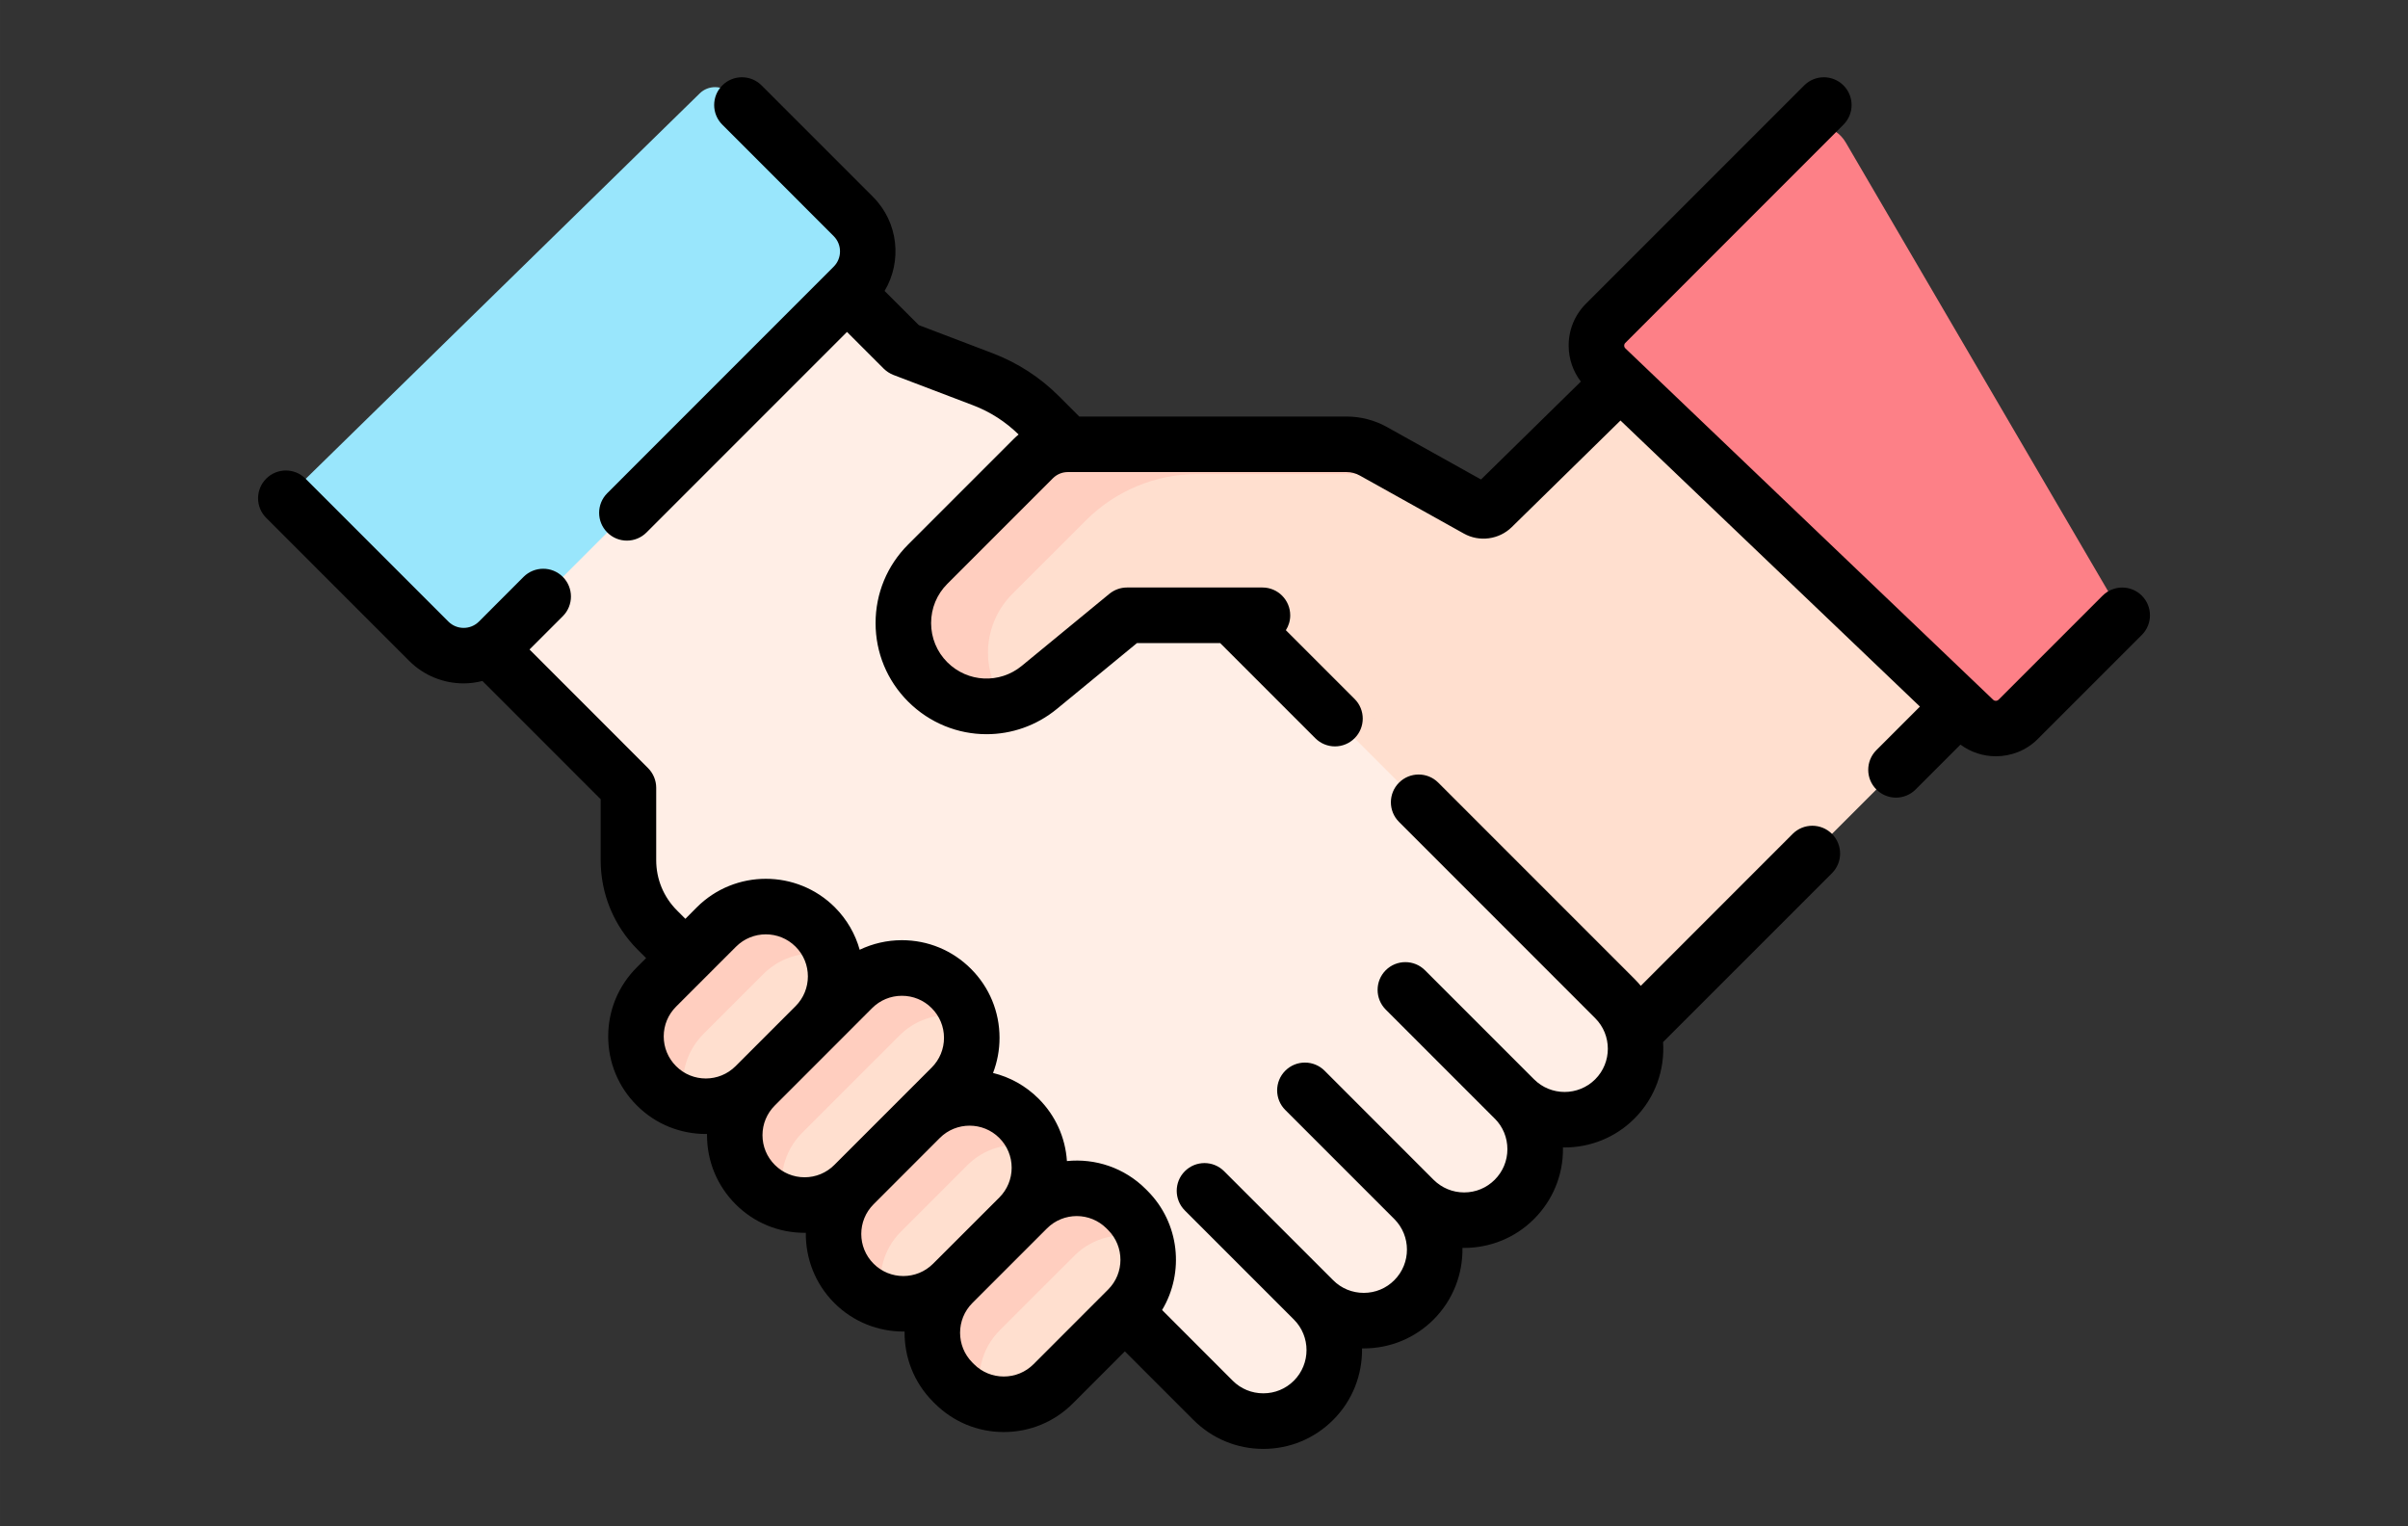 <?xml version="1.0" encoding="UTF-8"?>
<!DOCTYPE svg PUBLIC "-//W3C//DTD SVG 1.1//EN" "http://www.w3.org/Graphics/SVG/1.1/DTD/svg11.dtd">
<!-- Creator: CorelDRAW 2019 (64-Bit) -->
<svg xmlns="http://www.w3.org/2000/svg" xml:space="preserve" width="404px" height="256px" version="1.1" style="shape-rendering:geometricPrecision; text-rendering:geometricPrecision; image-rendering:optimizeQuality; fill-rule:evenodd; clip-rule:evenodd"
viewBox="0 0 448.39 284.13"
 xmlns:xlink="http://www.w3.org/1999/xlink"
 enable-background="new 0 0 510.967 510.967">
 <rect x="0" y="0" width="448.39" height="284.13" fill="#333333" stroke="none"/>
 <defs>
  <style type="text/css">
   <![CDATA[
    .fil0 {fill:none}
    .fil6 {fill:black}
    .fil5 {fill:#99E6FC}
    .fil4 {fill:#FD8087}
    .fil3 {fill:#FFCEBF}
    .fil1 {fill:#FFDFCF}
    .fil2 {fill:#FFEEE6}
   ]]>
  </style>
 </defs>
 <g id="Layer_x0020_1">
  <rect class="fil0" width="448.4" height="284.13"/>
  <g id="trust.svg">
   <g>
    <g>
     <path class="fil1" d="M309.72 159.57l0 4.77 1.43 20.89 -17.45 17.05c0,0 -82.89,-93.98 -81.61,-94.19 1.28,-0.22 34.18,-9.83 34.18,-9.83l63.45 61.31z"/>
     <g>
      <path class="fil2" d="M300.69 185.9l-63.61 -63.61 -43.56 -44.87c-2.98,-2.98 -6.56,-5.3 -10.5,-6.8l-14.81 -5.65 -9.76 -9.75 -15.26 -19.87 -68.03 68.21 20.98 22.22 20.87 20.88 0 13.48c0,4.88 1.94,9.57 5.4,13.02l24.3 22.9 62.75 48.22 16.42 16.42c5.17,5.17 13.54,5.17 18.7,0 2.58,-2.58 3.88,-5.96 3.88,-9.35 0,-3.38 -1.3,-6.77 -3.88,-9.35 2.58,2.58 5.97,3.87 9.35,3.87 3.4,0 6.77,-1.29 9.36,-3.87 5.16,-5.17 5.16,-13.54 0,-18.7 2.58,2.58 5.96,3.87 9.35,3.87 3.38,0 6.76,-1.29 9.35,-3.87 5.16,-5.17 5.16,-13.54 0,-18.71 5.16,5.17 13.54,5.17 18.7,0 2.58,-2.58 3.88,-5.96 3.88,-9.35 0,-3.38 -1.3,-6.76 -3.88,-9.35l0 0.01z"/>
      <g id="XMLID_442_">
       <g>
        <path class="fil1" d="M210 225.35c5.08,5.08 5.08,13.31 0,18.39l-13.89 13.89c-5.08,5.08 -13.32,5.08 -18.4,0l-0.31 -0.31c-5.07,-5.08 -5.07,-13.31 0,-18.39l12.34 -12.34 1.56 -1.55c5.08,-5.09 13.31,-5.09 18.39,0l0.31 0.31z"/>
        <path class="fil1" d="M189.74 208.21c5.08,5.07 5.08,13.31 0,18.38l-12.34 12.34c-2.53,2.54 -5.87,3.81 -9.19,3.81 -3.33,0 -6.66,-1.27 -9.2,-3.81 -5.08,-5.08 -5.08,-13.31 0,-18.39l12.34 -12.33c2.54,-2.55 5.87,-3.82 9.2,-3.82 3.32,0 6.65,1.27 9.19,3.82z"/>
        <path class="fil1" d="M177.14 184.03c5.07,5.07 5.07,13.3 0,18.38l-5.79 5.8 -12.34 12.33c-2.54,2.54 -5.86,3.81 -9.19,3.81 -3.33,0 -6.66,-1.27 -9.2,-3.81 -5.07,-5.08 -5.07,-13.31 0,-18.39l11.18 -11.18 6.95 -6.94c2.53,-2.54 5.86,-3.82 9.19,-3.82 3.33,0 6.66,1.28 9.2,3.82z"/>
        <path class="fil1" d="M151.8 172.58c5.08,5.08 5.08,13.32 0,18.39l-11.18 11.18c-2.54,2.53 -5.87,3.81 -9.19,3.81 -3.33,0 -6.66,-1.28 -9.2,-3.81 -5.08,-5.08 -5.08,-13.31 0,-18.39l11.18 -11.18c2.54,-2.54 5.87,-3.81 9.2,-3.81 3.33,0 6.65,1.27 9.19,3.81z"/>
       </g>
      </g>
      <g id="XMLID_438_">
       <g>
        <path class="fil3" d="M186.15 247.68l12.34 -12.33 1.56 -1.56c3.56,-3.56 8.67,-4.61 13.15,-3.18 -0.61,-1.92 -1.68,-3.74 -3.2,-5.26l-0.31 -0.31c-5.08,-5.08 -13.31,-5.08 -18.39,0l-1.56 1.56 -12.34 12.33c-5.07,5.08 -5.07,13.31 0,18.39l0.31 0.31c1.53,1.53 3.34,2.59 5.26,3.2 -1.42,-4.48 -0.37,-9.59 3.18,-13.15l0 0z"/>
        <path class="fil3" d="M167.77 229.29l12.33 -12.33c2.54,-2.55 5.87,-3.81 9.2,-3.81 1.25,0 2.5,0.17 3.71,0.53 -0.6,-2 -1.69,-3.89 -3.27,-5.47 -2.54,-2.55 -5.87,-3.82 -9.19,-3.82 -3.33,0 -6.66,1.27 -9.2,3.82l-12.34 12.33c-5.08,5.08 -5.08,13.31 0,18.39 1.59,1.59 3.48,2.68 5.49,3.27 -1.32,-4.42 -0.23,-9.42 3.27,-12.91z"/>
        <path class="fil3" d="M149.37 210.9l11.18 -11.18 6.95 -6.94c2.53,-2.54 5.86,-3.81 9.19,-3.81 1.26,0 2.51,0.18 3.72,0.54 -0.6,-2.01 -1.69,-3.9 -3.27,-5.48 -2.54,-2.54 -5.87,-3.81 -9.2,-3.81 -3.33,0 -6.66,1.27 -9.19,3.81l-6.95 6.94 -11.18 11.18c-5.07,5.08 -5.07,13.31 0,18.39 1.59,1.58 3.48,2.67 5.48,3.27 -1.31,-4.43 -0.22,-9.42 3.27,-12.91l0 0z"/>
        <path class="fil3" d="M130.98 192.51l11.18 -11.18c2.54,-2.53 5.87,-3.81 9.2,-3.81 1.25,0 2.5,0.18 3.7,0.54 -0.59,-2.01 -1.68,-3.89 -3.26,-5.48 -2.54,-2.53 -5.86,-3.81 -9.2,-3.81 -3.33,0 -6.65,1.28 -9.19,3.81l-11.18 11.18c-5.08,5.08 -5.08,13.31 0,18.39 1.58,1.58 3.47,2.67 5.48,3.27 -1.31,-4.43 -0.22,-9.41 3.27,-12.91l0 0z"/>
       </g>
      </g>
      <g id="XMLID_440_">
       <g>
        <path class="fil1" d="M312.28 60.17l61.25 61.89 -8.56 9.35 -53.82 53.82 -76.07 -70.67 -25.22 0 -16.32 13.41c-6.16,5.06 -15.16,4.62 -20.79,-1.02 -3.03,-3.02 -4.54,-6.99 -4.54,-10.95 0,-3.97 1.51,-7.93 4.54,-10.96l19.66 -19.66c1.7,-1.7 4.01,-2.66 6.42,-2.66l51.92 0c1.74,0 3.46,0.44 4.99,1.3l19.37 10.8c0.91,0.51 2.02,0.36 2.76,-0.36l19.29 -18.84 15.12 -15.45z"/>
       </g>
      </g>
      <g>
       <path class="fil3" d="M183.97 121.53c0,-3.96 1.52,-7.93 4.54,-10.96l13.72 -13.71c5.51,-5.51 12.99,-8.61 20.79,-8.61l40.31 0 -7.59 -4.23c-1.53,-0.85 -3.25,-1.3 -4.99,-1.3l-51.92 0c-2.41,0 -4.71,0.95 -6.41,2.65l-19.67 19.67c-3.03,3.03 -4.54,6.99 -4.54,10.96 0,3.96 1.51,7.93 4.54,10.95 3.91,3.92 9.45,5.32 14.54,4.12 -2.2,-2.79 -3.32,-6.17 -3.32,-9.54l0 0z"/>
      </g>
      <path class="fil4" d="M391.79 117.94l-16 15.99c-2.25,2.26 -5.9,2.3 -8.2,0.1l-68.51 -65.44c-2.38,-2.28 -2.43,-6.07 -0.1,-8.4l34.95 -34.95c2.87,-2.87 7.69,-2.25 9.75,1.26l49.07 83.92c1.43,2.44 1.03,5.52 -0.96,7.52l0 0z"/>
      <path class="fil5" d="M56.15 89.9c-1.61,1.58 -1.62,4.17 -0.03,5.77l23.71 23.71c3.59,3.58 9.41,3.58 13,0l66.07 -66.07c3.59,-3.59 3.59,-9.41 0,-13l-22.89 -22.9c-1.58,-1.57 -4.12,-1.58 -5.71,-0.03l-74.15 72.52z"/>
     </g>
    </g>
    <g>
     <path class="fil6" d="M333.81 155.25l-28.28 28.29c-0.37,-0.45 -0.76,-0.88 -1.18,-1.3l-36.53 -36.53c-2.02,-2.02 -5.29,-2.02 -7.31,0 -2.02,2.02 -2.02,5.29 0,7.31l36.52 36.53c3.15,3.14 3.15,8.25 0.01,11.39 -3.15,3.14 -8.25,3.14 -11.39,0l-20.3 -20.3c-2.02,-2.02 -5.3,-2.02 -7.32,0 -2.01,2.02 -2.01,5.29 0,7.31l20.3 20.3c0,0 0,0 0.01,0 1.52,1.52 2.35,3.55 2.35,5.7 0,2.15 -0.84,4.17 -2.36,5.69 -1.52,1.52 -3.54,2.36 -5.69,2.36 -2.15,0 -4.17,-0.84 -5.7,-2.36l-20.29 -20.3c-2.02,-2.02 -5.3,-2.02 -7.32,0 -2.02,2.02 -2.02,5.3 0,7.31l20.3 20.3c3.14,3.14 3.14,8.25 0,11.39 -1.52,1.53 -3.54,2.36 -5.69,2.36 -2.15,0 -4.18,-0.83 -5.7,-2.36l-20.3 -20.29c-2.02,-2.02 -5.29,-2.02 -7.31,0 -2.02,2.01 -2.02,5.29 0,7.31l20.3 20.3c3.14,3.14 3.14,8.24 0,11.39 -1.52,1.52 -3.54,2.35 -5.69,2.35 -2.16,0 -4.18,-0.83 -5.7,-2.35l-13.15 -13.16c4.19,-6.98 3.28,-16.19 -2.73,-22.2l-0.31 -0.31c-4.01,-4.01 -9.43,-5.75 -14.68,-5.22 -0.29,-4.39 -2.14,-8.47 -5.27,-11.61 -2.43,-2.43 -5.38,-4.03 -8.49,-4.79 0.79,-2.06 1.21,-4.27 1.21,-6.54 0,-4.86 -1.89,-9.42 -5.32,-12.85 -3.44,-3.44 -8,-5.33 -12.86,-5.33 -2.76,0 -5.43,0.62 -7.86,1.78 -0.81,-2.89 -2.35,-5.62 -4.62,-7.9 -7.09,-7.08 -18.62,-7.08 -25.71,0l-2.13 2.14 -1.56 -1.56c-2.5,-2.5 -3.87,-5.82 -3.87,-9.36l0 -13.48c0,-1.37 -0.55,-2.69 -1.52,-3.66l-22.07 -22.08 6.2 -6.2c2.02,-2.02 2.02,-5.3 0,-7.32 -2.01,-2.02 -5.29,-2.01 -7.31,0l-8.31 8.32c-1.57,1.57 -4.12,1.57 -5.69,0l-26.61 -26.61c-2.02,-2.02 -5.29,-2.02 -7.31,0 -2.02,2.02 -2.02,5.29 0,7.31l26.61 26.61c2.8,2.8 6.47,4.2 10.15,4.2 1.18,0 2.35,-0.16 3.5,-0.45l22.02 22.02 0 11.34c0,6.3 2.45,12.22 6.9,16.68l1.56 1.55 -1.73 1.73c-3.44,3.43 -5.33,8 -5.33,12.85 0,4.86 1.89,9.42 5.33,12.85 3.54,3.55 8.19,5.32 12.85,5.32 0.07,0 0.15,0 0.22,-0.01 0,0.08 0,0.16 0,0.23 0,4.86 1.89,9.42 5.32,12.86 3.43,3.43 8,5.32 12.85,5.32 0.08,0 0.15,-0.01 0.23,-0.01 -0.06,4.73 1.71,9.48 5.31,13.08 3.54,3.54 8.2,5.31 12.85,5.31 0.08,0 0.16,0 0.23,0 -0.06,4.73 1.71,9.48 5.31,13.08l0.31 0.31c3.44,3.43 8,5.32 12.85,5.32 4.86,0 9.42,-1.89 12.86,-5.32l9.69 -9.7 12.77 12.77c3.47,3.47 8.09,5.39 13.01,5.39 4.91,0 9.53,-1.92 13,-5.39 3.67,-3.67 5.46,-8.51 5.38,-13.32 0.1,0 0.21,0 0.32,0 4.91,0 9.53,-1.91 13.01,-5.38 3.66,-3.67 5.45,-8.52 5.37,-13.33 0.11,0 0.21,0 0.32,0 4.71,0 9.42,-1.79 13.01,-5.38 3.47,-3.47 5.39,-8.09 5.39,-13 0,-0.11 -0.01,-0.22 -0.01,-0.32 0.1,0 0.21,0 0.31,0 4.71,0 9.42,-1.79 13.01,-5.38 3.9,-3.9 5.67,-9.13 5.33,-14.24l31.45 -31.44c2.02,-2.02 2.02,-5.3 0,-7.32 -2.02,-2.02 -5.3,-2.02 -7.32,0l0 0zm-207.92 43.24c-1.48,-1.48 -2.3,-3.45 -2.3,-5.54 0,-2.09 0.82,-4.06 2.3,-5.54l11.17 -11.17c1.53,-1.53 3.54,-2.29 5.54,-2.29 2.01,0 4.01,0.76 5.54,2.29 3.06,3.05 3.06,8.02 0,11.08l-11.17 11.17c-3.06,3.06 -8.03,3.06 -11.08,0l0 0zm23.93 20.69c-2.09,0 -4.06,-0.82 -5.54,-2.3 -1.48,-1.48 -2.3,-3.44 -2.3,-5.54 0,-2.09 0.82,-4.05 2.3,-5.53l11.18 -11.18 6.94 -6.95c1.48,-1.48 3.45,-2.29 5.54,-2.29 2.1,0 4.06,0.81 5.54,2.29 1.48,1.48 2.3,3.45 2.3,5.54 0,2.09 -0.82,4.06 -2.3,5.54l-18.12 18.12c-1.48,1.48 -3.45,2.3 -5.54,2.3l0 0zm12.85 16.09c-3.06,-3.05 -3.06,-8.02 0,-11.07l12.33 -12.34c1.53,-1.53 3.54,-2.29 5.54,-2.29 2.01,0 4.02,0.76 5.54,2.29 1.48,1.48 2.3,3.45 2.3,5.54 0,2.09 -0.82,4.06 -2.29,5.54l-12.34 12.33c-3.06,3.06 -8.03,3.06 -11.08,0l0 0zm29.78 18.71c-1.48,1.48 -3.45,2.29 -5.54,2.29 -2.09,0 -4.06,-0.81 -5.54,-2.29l-0.31 -0.31c-3.05,-3.06 -3.05,-8.03 0,-11.08l12.34 -12.34c0,0 0,-0.01 0.01,-0.01l1.55 -1.55c1.52,-1.52 3.53,-2.29 5.54,-2.29 2,0 4.01,0.77 5.53,2.29l0.31 0.31c3.06,3.06 3.06,8.03 0,11.08l-13.89 13.9z"/>
     <path class="fil6" d="M398.83 110.9c-2.02,-2.02 -5.29,-2.02 -7.31,0l-19.38 19.38c-0.27,0.26 -0.71,0.27 -0.98,0.01l-68.51 -65.44c-0.14,-0.14 -0.21,-0.31 -0.21,-0.5 0,-0.2 0.07,-0.37 0.2,-0.5l40.63 -40.64c2.02,-2.02 2.02,-5.29 0,-7.31 -2.01,-2.02 -5.29,-2.02 -7.31,0l-40.63 40.63c-2.12,2.12 -3.27,4.94 -3.23,7.94 0.03,2.41 0.83,4.69 2.27,6.57l-18.59 18.23 -17.52 -9.77c-2.29,-1.28 -4.89,-1.95 -7.51,-1.95l-49.78 0 -3.79 -3.79c-3.52,-3.52 -7.66,-6.2 -12.31,-7.98l-13.78 -5.25 -6.37 -6.36c3.29,-5.52 2.58,-12.78 -2.16,-17.52l-20.75 -20.75c-2.02,-2.02 -5.29,-2.02 -7.31,0 -2.02,2.02 -2.02,5.3 0,7.31l20.74 20.75c1.57,1.57 1.57,4.12 0,5.69l-42.16 42.17c-2.02,2.02 -2.02,5.3 0,7.31 1,1.01 2.33,1.52 3.65,1.52 1.33,0 2.65,-0.51 3.66,-1.52l37.33 -37.33 6.83 6.83c0.52,0.51 1.14,0.91 1.82,1.18l14.81 5.64c3.2,1.22 6.05,3.05 8.49,5.44 -0.31,0.26 -0.62,0.54 -0.91,0.83l-19.67 19.67c-3.9,3.9 -6.05,9.09 -6.05,14.61 0,5.52 2.15,10.71 6.05,14.61 4.03,4.03 9.31,6.08 14.61,6.08 4.63,0 9.28,-1.56 13.13,-4.73l14.88 -12.23 15.5 0 17.71 17.71c1.01,1.01 2.34,1.52 3.66,1.52 1.32,0 2.65,-0.51 3.66,-1.52 2.02,-2.02 2.02,-5.29 0,-7.31l-12.8 -12.8c0.51,-0.8 0.81,-1.75 0.81,-2.77 0,-2.86 -2.31,-5.18 -5.17,-5.18l-25.23 0c-1.19,0 -2.35,0.42 -3.28,1.18l-16.31 13.41c-4.13,3.39 -10.08,3.1 -13.86,-0.67 -1.95,-1.95 -3.02,-4.54 -3.02,-7.3 0,-2.76 1.07,-5.35 3.02,-7.3l19.67 -19.67c0.74,-0.73 1.72,-1.14 2.76,-1.14l51.92 0c0.86,0 1.71,0.22 2.47,0.65l19.37 10.8c2.88,1.61 6.54,1.12 8.9,-1.19l20.26 -19.86 55.76 53.26 -8.12 8.12c-2.01,2.02 -2.01,5.3 0.01,7.31 1.01,1.01 2.33,1.52 3.65,1.52 1.32,0 2.65,-0.51 3.66,-1.52l8.35 -8.35c1.94,1.44 4.26,2.17 6.58,2.17 2.84,0 5.68,-1.07 7.81,-3.21l19.38 -19.38c2.02,-2.02 2.02,-5.29 0,-7.31l0 0z"/>
    </g>
   </g>
  </g>
 </g>
</svg>
